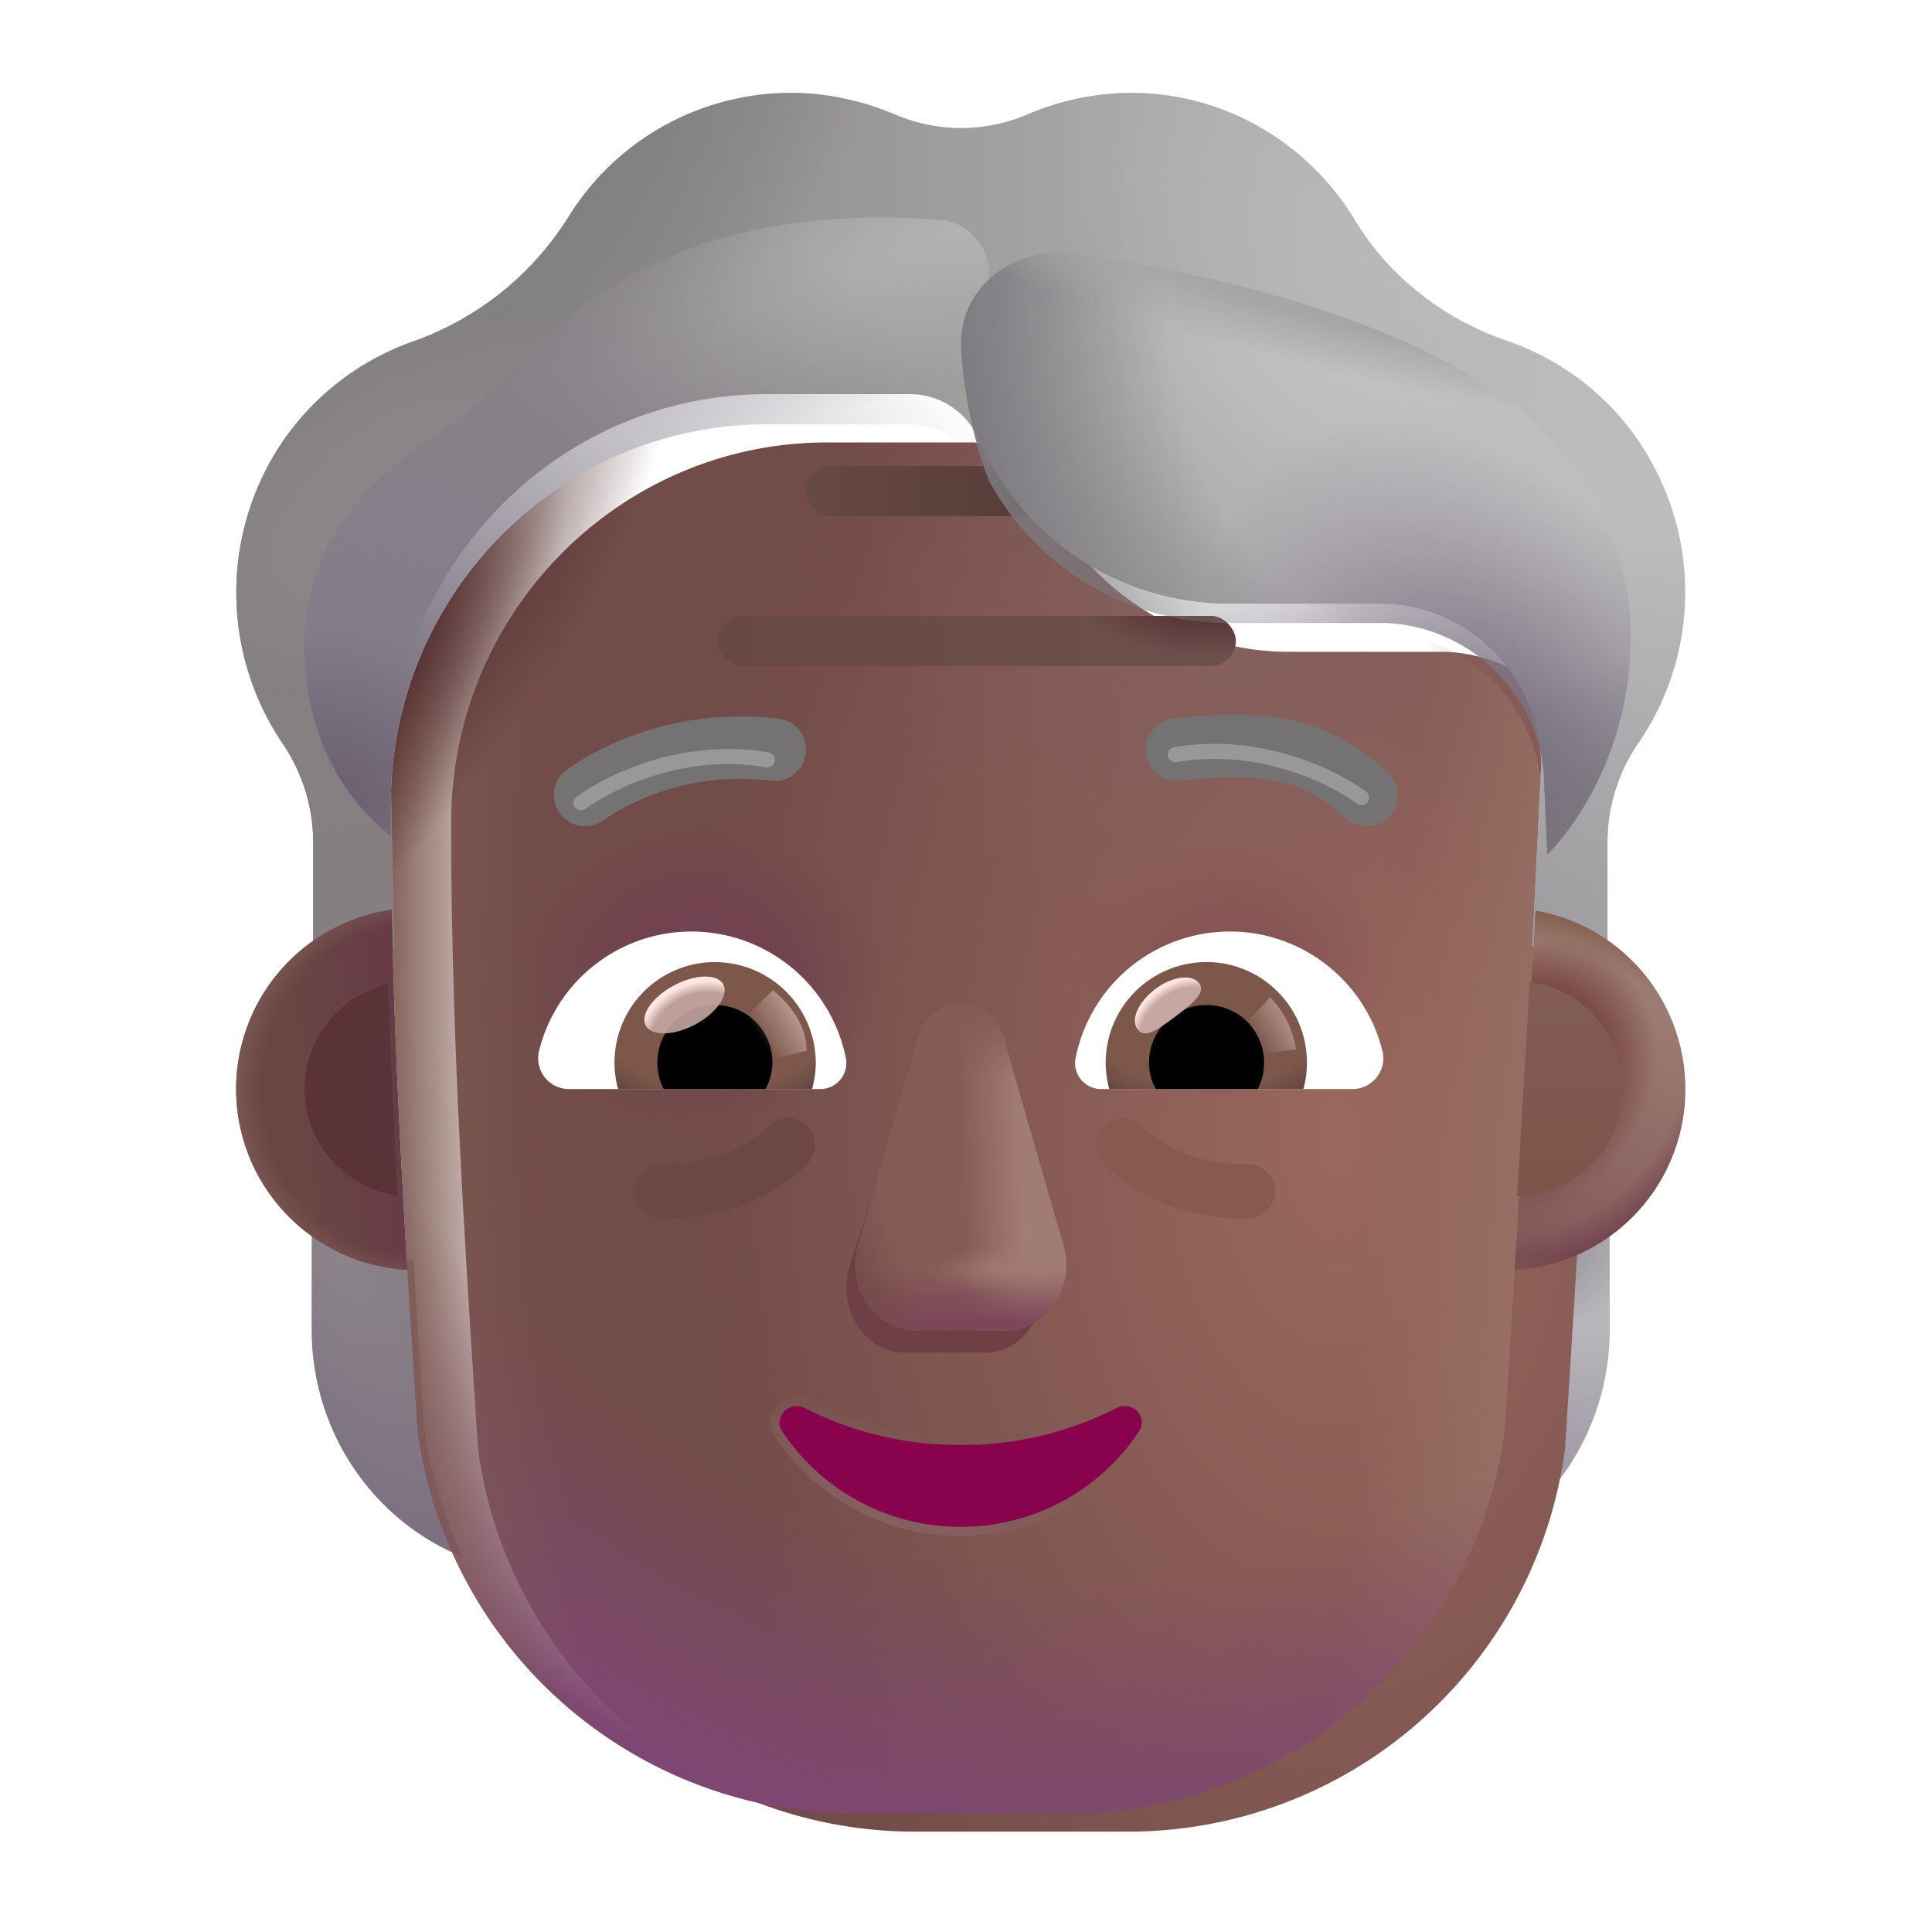<svg xmlns="http://www.w3.org/2000/svg" width="1em" height="1em" viewBox="0 0 32 32"><g fill="none"><path fill="url(#IconifyId195ac99e25a590abd110457)" d="M24.976 20.863a3.06 3.06 0 0 0 1.686-.575v1.736c0 1.665-.992 3.148-2.5 3.764a7.6 7.6 0 0 0 .645-2.2z"/><path fill="url(#IconifyId195ac99e25a590abd110458)" d="M24.976 20.863a3.06 3.06 0 0 0 1.686-.575v1.736c0 1.665-.992 3.148-2.5 3.764a7.6 7.6 0 0 0 .645-2.2z"/><path fill="url(#IconifyId195ac99e25a590abd110459)" d="M6.849 20.863a3.06 3.06 0 0 1-1.687-.575v1.736c0 1.665.992 3.148 2.5 3.764a7.6 7.6 0 0 1-.644-2.2z"/><g filter="url(#IconifyId195ac99e25a590abd110491)"><path fill="url(#IconifyId195ac99e25a590abd110460)" d="M6.917 23.688a7.3 7.3 0 0 0 7.244 6.35h3.518a7.3 7.3 0 0 0 7.244-6.35c.22-3.512.441-7.01.605-10.52c-.02-1.43-1.148-2.61-2.572-2.67h-2.61a4.52 4.52 0 0 1-4.123-2.69a1.24 1.24 0 0 0-1.148-.78h-2.373c-3.441 0-6.23 2.82-6.23 6.3c0 3.469.217 6.882.445 10.36"/><path fill="url(#IconifyId195ac99e25a590abd110461)" d="M6.917 23.688a7.3 7.3 0 0 0 7.244 6.35h3.518a7.3 7.3 0 0 0 7.244-6.35c.22-3.512.441-7.01.605-10.52c-.02-1.43-1.148-2.61-2.572-2.67h-2.61a4.52 4.52 0 0 1-4.123-2.69a1.24 1.24 0 0 0-1.148-.78h-2.373c-3.441 0-6.23 2.82-6.23 6.3c0 3.469.217 6.882.445 10.36"/></g><path fill="url(#IconifyId195ac99e25a590abd110508)" d="M6.917 23.688a7.3 7.3 0 0 0 7.244 6.35h3.518a7.3 7.3 0 0 0 7.244-6.35c.22-3.512.441-7.01.605-10.52c-.02-1.43-1.148-2.61-2.572-2.67h-2.61a4.52 4.52 0 0 1-4.123-2.69a1.24 1.24 0 0 0-1.148-.78h-2.373c-3.441 0-6.23 2.82-6.23 6.3c0 3.469.217 6.882.445 10.36"/><path fill="url(#IconifyId195ac99e25a590abd110462)" d="M6.917 23.688a7.3 7.3 0 0 0 7.244 6.35h3.518a7.3 7.3 0 0 0 7.244-6.35c.22-3.512.441-7.01.605-10.52c-.02-1.43-1.148-2.61-2.572-2.67h-2.61a4.52 4.52 0 0 1-4.123-2.69a1.24 1.24 0 0 0-1.148-.78h-2.373c-3.441 0-6.23 2.82-6.23 6.3c0 3.469.217 6.882.445 10.36"/><path fill="url(#IconifyId195ac99e25a590abd110463)" d="M6.917 23.688a7.3 7.3 0 0 0 7.244 6.35h3.518a7.3 7.3 0 0 0 7.244-6.35c.22-3.512.441-7.01.605-10.52c-.02-1.43-1.148-2.61-2.572-2.67h-2.61a4.52 4.52 0 0 1-4.123-2.69a1.24 1.24 0 0 0-1.148-.78h-2.373c-3.441 0-6.23 2.82-6.23 6.3c0 3.469.217 6.882.445 10.36"/><path fill="url(#IconifyId195ac99e25a590abd110464)" d="M6.917 23.688a7.3 7.3 0 0 0 7.244 6.35h3.518a7.3 7.3 0 0 0 7.244-6.35c.22-3.512.441-7.01.605-10.52c-.02-1.43-1.148-2.61-2.572-2.67h-2.61a4.52 4.52 0 0 1-4.123-2.69a1.24 1.24 0 0 0-1.148-.78h-2.373c-3.441 0-6.23 2.82-6.23 6.3c0 3.469.217 6.882.445 10.36"/><path fill="url(#IconifyId195ac99e25a590abd110465)" d="M6.917 23.688a7.3 7.3 0 0 0 7.244 6.35h3.518a7.3 7.3 0 0 0 7.244-6.35c.22-3.512.441-7.01.605-10.52c-.02-1.43-1.148-2.61-2.572-2.67h-2.61a4.52 4.52 0 0 1-4.123-2.69a1.24 1.24 0 0 0-1.148-.78h-2.373c-3.441 0-6.23 2.82-6.23 6.3c0 3.469.217 6.882.445 10.36"/><path fill="url(#IconifyId195ac99e25a590abd110466)" d="M6.917 23.688a7.3 7.3 0 0 0 7.244 6.35h3.518a7.3 7.3 0 0 0 7.244-6.35c.22-3.512.441-7.01.605-10.52c-.02-1.43-1.148-2.61-2.572-2.67h-2.61a4.52 4.52 0 0 1-4.123-2.69a1.24 1.24 0 0 0-1.148-.78h-2.373c-3.441 0-6.23 2.82-6.23 6.3c0 3.469.217 6.882.445 10.36"/><rect width="8.57" height=".828" x="11.899" y="10.203" fill="url(#IconifyId195ac99e25a590abd110509)" rx=".414"/><rect width="8.57" height=".828" x="11.899" y="10.203" fill="url(#IconifyId195ac99e25a590abd110467)" rx=".414"/><rect width="5.68" height=".828" x="13.344" y="7.719" fill="url(#IconifyId195ac99e25a590abd110510)" rx=".414"/><path fill="#6D4843" fill-rule="evenodd" d="M13.37 18.657a.45.45 0 0 1-.014.637c-.89.852-1.98.89-2.382.89a.45.45 0 1 1 0-.9c.349 0 1.133-.04 1.76-.64a.45.45 0 0 1 .636.013" clip-rule="evenodd"/><path fill="#865A51" fill-rule="evenodd" d="M18.275 18.657a.45.45 0 0 0 .013.637c.89.852 1.98.89 2.382.89a.45.45 0 1 0 0-.9c-.349 0-1.133-.04-1.76-.64a.45.45 0 0 0-.635.013" clip-rule="evenodd"/><g filter="url(#IconifyId195ac99e25a590abd110492)"><path fill="#6F3F46" d="m15.164 17.566l-1.101 3.427c-.189.705.263 1.41.903 1.41h1.364c.64 0 1.091-.716.903-1.41l-.922-3.427c-.198-.76-.94-.76-1.147 0"/></g><g filter="url(#IconifyId195ac99e25a590abd110493)"><path fill="#845B55" d="m15.2 17.2l-.991 3.428c-.202.705.283 1.41.97 1.41h1.466c.688 0 1.173-.716.971-1.41l-.99-3.427c-.213-.76-1.204-.76-1.426 0"/><path fill="url(#IconifyId195ac99e25a590abd110511)" d="m15.2 17.2l-.991 3.428c-.202.705.283 1.41.97 1.41h1.466c.688 0 1.173-.716.971-1.41l-.99-3.427c-.213-.76-1.204-.76-1.426 0"/><path fill="url(#IconifyId195ac99e25a590abd110468)" d="m15.2 17.2l-.991 3.428c-.202.705.283 1.41.97 1.41h1.466c.688 0 1.173-.716.971-1.41l-.99-3.427c-.213-.76-1.204-.76-1.426 0"/><path fill="url(#IconifyId195ac99e25a590abd110512)" d="m15.2 17.2l-.991 3.428c-.202.705.283 1.41.97 1.41h1.466c.688 0 1.173-.716.971-1.41l-.99-3.427c-.213-.76-1.204-.76-1.426 0"/><path fill="url(#IconifyId195ac99e25a590abd110469)" d="m15.2 17.2l-.991 3.428c-.202.705.283 1.41.97 1.41h1.466c.688 0 1.173-.716.971-1.41l-.99-3.427c-.213-.76-1.204-.76-1.426 0"/><path fill="url(#IconifyId195ac99e25a590abd110513)" d="m15.2 17.2l-.991 3.428c-.202.705.283 1.41.97 1.41h1.466c.688 0 1.173-.716.971-1.41l-.99-3.427c-.213-.76-1.204-.76-1.426 0"/></g><g filter="url(#IconifyId195ac99e25a590abd110494)"><path stroke="url(#IconifyId195ac99e25a590abd110514)" stroke-width=".15" d="M13.364 23.254a.36.36 0 0 0-.43.074a.33.33 0 0 0-.036.425a3.6 3.6 0 0 0 3.014 1.61a3.6 3.6 0 0 0 3.015-1.611a.334.334 0 0 0-.037-.427a.36.36 0 0 0-.428-.07h-.001a5.5 5.5 0 0 1-2.549.603c-.934 0-1.812-.22-2.548-.604Z"/></g><path fill="#88024E" d="M15.912 23.933a5.6 5.6 0 0 1-2.583-.612c-.255-.13-.53.158-.369.39a3.53 3.53 0 0 0 2.952 1.577a3.53 3.53 0 0 0 2.952-1.577c.161-.242-.113-.52-.369-.39a5.6 5.6 0 0 1-2.583.612"/><g filter="url(#IconifyId195ac99e25a590abd110495)"><path fill="url(#IconifyId195ac99e25a590abd110515)" d="M24.964 6.148c.959.33 1.82 1 2.363 1.96a4.42 4.42 0 0 1-.198 4.71a2.9 2.9 0 0 0-.504 1.63v2.215a3.25 3.25 0 0 0-1.244-.5l.146-2.995c-.02-1.43-1.147-2.61-2.57-2.67h-2.611a4.52 4.52 0 0 1-4.123-2.69a1.24 1.24 0 0 0-1.148-.78h-2.373c-3.441 0-6.23 2.82-6.23 6.3l.058 2.866c-.474.07-.969.228-1.343.492v-2.238c0-.58-.178-1.15-.504-1.63a4.46 4.46 0 0 1-.267-4.56a4.37 4.37 0 0 1 2.422-2.1a5 5 0 0 0 2.581-2.07a4.34 4.34 0 0 1 3.679-2.05c.603 0 1.176.13 1.71.35c.712.31 1.513.31 2.225 0a4.4 4.4 0 0 1 1.701-.35c1.572 0 2.947.85 3.708 2.11c.574.95 1.474 1.64 2.522 2"/><path fill="url(#IconifyId195ac99e25a590abd110470)" d="M24.964 6.148c.959.33 1.82 1 2.363 1.96a4.42 4.42 0 0 1-.198 4.71a2.9 2.9 0 0 0-.504 1.63v2.215a3.25 3.25 0 0 0-1.244-.5l.146-2.995c-.02-1.43-1.147-2.61-2.57-2.67h-2.611a4.52 4.52 0 0 1-4.123-2.69a1.24 1.24 0 0 0-1.148-.78h-2.373c-3.441 0-6.23 2.82-6.23 6.3l.058 2.866c-.474.07-.969.228-1.343.492v-2.238c0-.58-.178-1.15-.504-1.63a4.46 4.46 0 0 1-.267-4.56a4.37 4.37 0 0 1 2.422-2.1a5 5 0 0 0 2.581-2.07a4.34 4.34 0 0 1 3.679-2.05c.603 0 1.176.13 1.71.35c.712.31 1.513.31 2.225 0a4.4 4.4 0 0 1 1.701-.35c1.572 0 2.947.85 3.708 2.11c.574.95 1.474 1.64 2.522 2"/><path fill="url(#IconifyId195ac99e25a590abd110471)" d="M24.964 6.148c.959.33 1.82 1 2.363 1.96a4.42 4.42 0 0 1-.198 4.71a2.9 2.9 0 0 0-.504 1.63v2.215a3.25 3.25 0 0 0-1.244-.5l.146-2.995c-.02-1.43-1.147-2.61-2.57-2.67h-2.611a4.52 4.52 0 0 1-4.123-2.69a1.24 1.24 0 0 0-1.148-.78h-2.373c-3.441 0-6.23 2.82-6.23 6.3l.058 2.866c-.474.07-.969.228-1.343.492v-2.238c0-.58-.178-1.15-.504-1.63a4.46 4.46 0 0 1-.267-4.56a4.37 4.37 0 0 1 2.422-2.1a5 5 0 0 0 2.581-2.07a4.34 4.34 0 0 1 3.679-2.05c.603 0 1.176.13 1.71.35c.712.31 1.513.31 2.225 0a4.4 4.4 0 0 1 1.701-.35c1.572 0 2.947.85 3.708 2.11c.574.95 1.474 1.64 2.522 2"/><path fill="url(#IconifyId195ac99e25a590abd110472)" d="M24.964 6.148c.959.33 1.82 1 2.363 1.96a4.42 4.42 0 0 1-.198 4.71a2.9 2.9 0 0 0-.504 1.63v2.215a3.25 3.25 0 0 0-1.244-.5l.146-2.995c-.02-1.43-1.147-2.61-2.57-2.67h-2.611a4.52 4.52 0 0 1-4.123-2.69a1.24 1.24 0 0 0-1.148-.78h-2.373c-3.441 0-6.23 2.82-6.23 6.3l.058 2.866c-.474.07-.969.228-1.343.492v-2.238c0-.58-.178-1.15-.504-1.63a4.46 4.46 0 0 1-.267-4.56a4.37 4.37 0 0 1 2.422-2.1a5 5 0 0 0 2.581-2.07a4.34 4.34 0 0 1 3.679-2.05c.603 0 1.176.13 1.71.35c.712.31 1.513.31 2.225 0a4.4 4.4 0 0 1 1.701-.35c1.572 0 2.947.85 3.708 2.11c.574.95 1.474 1.64 2.522 2"/><path fill="url(#IconifyId195ac99e25a590abd110473)" d="M24.964 6.148c.959.33 1.82 1 2.363 1.96a4.42 4.42 0 0 1-.198 4.71a2.9 2.9 0 0 0-.504 1.63v2.215a3.25 3.25 0 0 0-1.244-.5l.146-2.995c-.02-1.43-1.147-2.61-2.57-2.67h-2.611a4.52 4.52 0 0 1-4.123-2.69a1.24 1.24 0 0 0-1.148-.78h-2.373c-3.441 0-6.23 2.82-6.23 6.3l.058 2.866c-.474.07-.969.228-1.343.492v-2.238c0-.58-.178-1.15-.504-1.63a4.46 4.46 0 0 1-.267-4.56a4.37 4.37 0 0 1 2.422-2.1a5 5 0 0 0 2.581-2.07a4.34 4.34 0 0 1 3.679-2.05c.603 0 1.176.13 1.71.35c.712.31 1.513.31 2.225 0a4.4 4.4 0 0 1 1.701-.35c1.572 0 2.947.85 3.708 2.11c.574.95 1.474 1.64 2.522 2"/><path fill="url(#IconifyId195ac99e25a590abd110474)" d="M24.964 6.148c.959.33 1.82 1 2.363 1.96a4.42 4.42 0 0 1-.198 4.71a2.9 2.9 0 0 0-.504 1.63v2.215a3.25 3.25 0 0 0-1.244-.5l.146-2.995c-.02-1.43-1.147-2.61-2.57-2.67h-2.611a4.52 4.52 0 0 1-4.123-2.69a1.24 1.24 0 0 0-1.148-.78h-2.373c-3.441 0-6.23 2.82-6.23 6.3l.058 2.866c-.474.07-.969.228-1.343.492v-2.238c0-.58-.178-1.15-.504-1.63a4.46 4.46 0 0 1-.267-4.56a4.37 4.37 0 0 1 2.422-2.1a5 5 0 0 0 2.581-2.07a4.34 4.34 0 0 1 3.679-2.05c.603 0 1.176.13 1.71.35c.712.31 1.513.31 2.225 0a4.4 4.4 0 0 1 1.701-.35c1.572 0 2.947.85 3.708 2.11c.574.95 1.474 1.64 2.522 2"/></g><g filter="url(#IconifyId195ac99e25a590abd110496)"><path fill="#757273" d="M22.872 12.978c-.327-.285-.706-.586-1.282-.768c-.567-.178-1.277-.226-2.26-.106a.517.517 0 0 0 .125 1.027c.897-.11 1.447-.053 1.825.066c.37.116.62.305.913.56a.517.517 0 0 0 .679-.78"/></g><g filter="url(#IconifyId195ac99e25a590abd110497)"><path fill="#757273" d="M9.553 12.774a5.17 5.17 0 0 1 3.242-.67a.517.517 0 1 1-.125 1.027a4.14 4.14 0 0 0-2.586.53a3 3 0 0 0-.17.112l-.006.004a.517.517 0 0 1-.633-.818z"/></g><g filter="url(#IconifyId195ac99e25a590abd110498)"><path fill="url(#IconifyId195ac99e25a590abd110475)" d="M16.346 8.063a5 5 0 0 1-.123-.255a1.24 1.24 0 0 0-1.148-.78h-2.373c-3.441 0-6.23 2.82-6.23 6.3v.513c-.633-.483-1.43-1.5-1.43-3.147c0-1.998 1.457-3.008 2.386-3.653c.263-.182.483-.334.617-.472l.186-.195c.652-.691 1.813-1.923 3.84-2.461c1.299-.345 2.62-.348 3.511-.269c.471.042.803.451.803.924v3.47z"/><path fill="url(#IconifyId195ac99e25a590abd110476)" d="M16.346 8.063a5 5 0 0 1-.123-.255a1.24 1.24 0 0 0-1.148-.78h-2.373c-3.441 0-6.23 2.82-6.23 6.3v.513c-.633-.483-1.43-1.5-1.43-3.147c0-1.998 1.457-3.008 2.386-3.653c.263-.182.483-.334.617-.472l.186-.195c.652-.691 1.813-1.923 3.84-2.461c1.299-.345 2.62-.348 3.511-.269c.471.042.803.451.803.924v3.47z"/></g><g filter="url(#IconifyId195ac99e25a590abd110499)"><path fill="url(#IconifyId195ac99e25a590abd110477)" d="m25.63 14.154l-.053-1.177c-.02-1.424-1.197-2.598-2.62-2.658h-2.611a4.51 4.51 0 0 1-3.96-2.348s-.382-.885-.466-2.18c-.065-1 .84-1.718 1.835-1.587c2.066.274 4.934.919 6.905 2.204c3.252 2.122 2.683 5.945.97 7.746"/><path fill="url(#IconifyId195ac99e25a590abd110478)" d="m25.63 14.154l-.053-1.177c-.02-1.424-1.197-2.598-2.62-2.658h-2.611a4.51 4.51 0 0 1-3.96-2.348s-.382-.885-.466-2.18c-.065-1 .84-1.718 1.835-1.587c2.066.274 4.934.919 6.905 2.204c3.252 2.122 2.683 5.945.97 7.746"/><path fill="url(#IconifyId195ac99e25a590abd110479)" d="m25.63 14.154l-.053-1.177c-.02-1.424-1.197-2.598-2.62-2.658h-2.611a4.51 4.51 0 0 1-3.96-2.348s-.382-.885-.466-2.18c-.065-1 .84-1.718 1.835-1.587c2.066.274 4.934.919 6.905 2.204c3.252 2.122 2.683 5.945.97 7.746"/><path fill="url(#IconifyId195ac99e25a590abd110480)" d="m25.63 14.154l-.053-1.177c-.02-1.424-1.197-2.598-2.62-2.658h-2.611a4.51 4.51 0 0 1-3.96-2.348s-.382-.885-.466-2.18c-.065-1 .84-1.718 1.835-1.587c2.066.274 4.934.919 6.905 2.204c3.252 2.122 2.683 5.945.97 7.746"/><path fill="url(#IconifyId195ac99e25a590abd110481)" d="m25.63 14.154l-.053-1.177c-.02-1.424-1.197-2.598-2.62-2.658h-2.611a4.51 4.51 0 0 1-3.96-2.348s-.382-.885-.466-2.18c-.065-1 .84-1.718 1.835-1.587c2.066.274 4.934.919 6.905 2.204c3.252 2.122 2.683 5.945.97 7.746"/></g><path fill="#fff" d="M20.37 15.429c1.218 0 2.246.84 2.526 1.974a.51.51 0 0 1-.499.635h-4.16a.43.43 0 0 1-.423-.507a2.606 2.606 0 0 1 2.556-2.102"/><path fill="url(#IconifyId195ac99e25a590abd110482)" d="M19.985 15.935a1.664 1.664 0 0 1 1.603 2.103h-3.215a1.7 1.7 0 0 1-.06-.439a1.67 1.67 0 0 1 1.672-1.664"/><path fill="#000" d="M19.032 17.6a.95.95 0 0 1 .953-.954c.529 0 .952.424.952.953a.94.94 0 0 1-.106.439h-1.686a.86.86 0 0 1-.113-.439"/><g filter="url(#IconifyId195ac99e25a590abd110500)"><path fill="#C7A7A3" d="M19.862 16.287c.119.159-.13.352-.41.562c-.283.211-.492.36-.61.2c-.119-.158.014-.457.295-.668c.282-.21.607-.253.725-.094"/><path fill="url(#IconifyId195ac99e25a590abd110483)" d="M19.862 16.287c.119.159-.13.352-.41.562c-.283.211-.492.36-.61.2c-.119-.158.014-.457.295-.668c.282-.21.607-.253.725-.094"/></g><g filter="url(#IconifyId195ac99e25a590abd110501)"><path fill="url(#IconifyId195ac99e25a590abd110516)" d="M21.467 17.38a1.57 1.57 0 0 0-.432-.863l-.484.532l.218.425z"/></g><path fill="#fff" d="M11.455 15.429a2.6 2.6 0 0 0-2.526 1.974a.51.51 0 0 0 .499.635h4.16a.43.43 0 0 0 .423-.507a2.61 2.61 0 0 0-2.556-2.102"/><path fill="url(#IconifyId195ac99e25a590abd110484)" d="M11.84 15.935a1.664 1.664 0 0 0-1.603 2.103h3.214c.038-.144.061-.287.061-.439a1.675 1.675 0 0 0-1.671-1.664"/><path fill="#000" d="M12.794 17.6a.95.95 0 0 0-.953-.954a.95.95 0 0 0-.953.953c0 .16.037.31.105.439h1.687a.95.95 0 0 0 .114-.439"/><g filter="url(#IconifyId195ac99e25a590abd110502)"><path fill="url(#IconifyId195ac99e25a590abd110517)" d="M13.36 17.404c0-.538-.437-.896-.555-1.005l-.537.52l.33.674z"/></g><g filter="url(#IconifyId195ac99e25a590abd110503)"><ellipse cx="11.338" cy="16.646" fill="#C7A7A3" fill-opacity=".9" rx=".726" ry=".368" transform="rotate(-27.914 11.338 16.646)"/><ellipse cx="11.338" cy="16.646" fill="url(#IconifyId195ac99e25a590abd110485)" rx=".726" ry=".368" transform="rotate(-27.914 11.338 16.646)"/></g><path fill="url(#IconifyId195ac99e25a590abd110518)" d="M25.089 21.033q.186-2.975.344-5.95a3 3 0 0 1-.344 5.95"/><path fill="url(#IconifyId195ac99e25a590abd110486)" d="M25.089 21.033q.186-2.975.344-5.95a3 3 0 0 1-.344 5.95"/><path fill="url(#IconifyId195ac99e25a590abd110487)" d="M25.089 21.033q.186-2.975.344-5.95a3 3 0 0 1-.344 5.95"/><path fill="url(#IconifyId195ac99e25a590abd110488)" d="M25.089 21.033q.186-2.975.344-5.95a3 3 0 0 1-.344 5.95"/><path fill="url(#IconifyId195ac99e25a590abd110519)" d="M6.49 15.067a3 3 0 0 0 .258 5.966c-.12-1.992-.22-3.973-.258-5.966"/><path fill="url(#IconifyId195ac99e25a590abd110489)" d="M6.49 15.067a3 3 0 0 0 .258 5.966c-.12-1.992-.22-3.973-.258-5.966"/><g filter="url(#IconifyId195ac99e25a590abd110504)"><path fill="url(#IconifyId195ac99e25a590abd110490)" d="M6.431 16.299a1.782 1.782 0 0 0 .156 3.503c-.065-1.168-.12-2.335-.156-3.503"/></g><g filter="url(#IconifyId195ac99e25a590abd110505)"><path fill="url(#IconifyId195ac99e25a590abd110520)" d="M25.128 19.812q.109-1.774.206-3.548a1.782 1.782 0 0 1-.206 3.548"/></g><g filter="url(#IconifyId195ac99e25a590abd110506)"><path stroke="#999799" stroke-linecap="round" stroke-width=".25" d="M9.623 13.296c.48-.344 1.674-.949 3.086-.711"/></g><g filter="url(#IconifyId195ac99e25a590abd110507)"><path stroke="#999799" stroke-linecap="round" stroke-width=".25" d="M22.552 13.21c-.48-.344-1.674-.949-3.086-.711"/></g><defs><radialGradient id="IconifyId195ac99e25a590abd110457" cx="0" cy="0" r="1" gradientTransform="rotate(103.679 5.157 20.46)scale(6.079 7.221)" gradientUnits="userSpaceOnUse"><stop offset=".28" stop-color="#B8B6BA"/><stop offset="1" stop-color="#8B8295"/></radialGradient><radialGradient id="IconifyId195ac99e25a590abd110458" cx="0" cy="0" r="1" gradientTransform="matrix(.375 1.438 -2.004 .523 25.216 20.685)" gradientUnits="userSpaceOnUse"><stop stop-color="#8B878F"/><stop offset="1" stop-color="#8B878F" stop-opacity="0"/></radialGradient><radialGradient id="IconifyId195ac99e25a590abd110459" cx="0" cy="0" r="1" gradientTransform="matrix(2.375 5 -2.273 1.08 5.569 20.507)" gradientUnits="userSpaceOnUse"><stop stop-color="#8C8589"/><stop offset="1" stop-color="#7C7081"/></radialGradient><radialGradient id="IconifyId195ac99e25a590abd110460" cx="0" cy="0" r="1" gradientTransform="matrix(-10.585 0 0 -17.896 21.147 18.533)" gradientUnits="userSpaceOnUse"><stop stop-color="#99685E"/><stop offset="1" stop-color="#724C49"/></radialGradient><radialGradient id="IconifyId195ac99e25a590abd110461" cx="0" cy="0" r="1" gradientTransform="matrix(-1.907 6.588 -5.909 -1.71 19.555 8.738)" gradientUnits="userSpaceOnUse"><stop stop-color="#84615F"/><stop offset="1" stop-color="#84615F" stop-opacity="0"/></radialGradient><radialGradient id="IconifyId195ac99e25a590abd110462" cx="0" cy="0" r="1" gradientTransform="matrix(-1.906 23.163 -19.181 -1.578 18.86 7.507)" gradientUnits="userSpaceOnUse"><stop offset=".798" stop-color="#7E4772" stop-opacity="0"/><stop offset="1" stop-color="#7E4772"/></radialGradient><radialGradient id="IconifyId195ac99e25a590abd110463" cx="0" cy="0" r="1" gradientTransform="matrix(0 -2.141 2.649 0 20.475 16.085)" gradientUnits="userSpaceOnUse"><stop offset=".288" stop-color="#855353"/><stop offset="1" stop-color="#855353" stop-opacity="0"/></radialGradient><radialGradient id="IconifyId195ac99e25a590abd110464" cx="0" cy="0" r="1" gradientTransform="matrix(-.093 -2.547 3.03 -.11 11.624 16.172)" gradientUnits="userSpaceOnUse"><stop offset=".378" stop-color="#71424F"/><stop offset="1" stop-color="#71424F" stop-opacity="0"/></radialGradient><radialGradient id="IconifyId195ac99e25a590abd110465" cx="0" cy="0" r="1" gradientTransform="rotate(176.388 10.835 10.54)scale(15.871 40.544)" gradientUnits="userSpaceOnUse"><stop offset=".836" stop-color="#7F5B53" stop-opacity="0"/><stop offset="1" stop-color="#7F5B53"/></radialGradient><radialGradient id="IconifyId195ac99e25a590abd110466" cx="0" cy="0" r="1" gradientTransform="matrix(6 -7 2.228 1.91 4.688 12.187)" gradientUnits="userSpaceOnUse"><stop offset=".353" stop-color="#543030"/><stop offset="1" stop-color="#543030" stop-opacity="0"/></radialGradient><radialGradient id="IconifyId195ac99e25a590abd110467" cx="0" cy="0" r="1" gradientTransform="rotate(95.856 5.564 13.784)scale(1.225 2.295)" gradientUnits="userSpaceOnUse"><stop offset=".526" stop-color="#5A3938"/><stop offset="1" stop-color="#5A3938" stop-opacity="0"/></radialGradient><radialGradient id="IconifyId195ac99e25a590abd110468" cx="0" cy="0" r="1" gradientTransform="matrix(0 .455 -1.43 0 16.782 21.07)" gradientUnits="userSpaceOnUse"><stop stop-color="#A17C72"/><stop offset="1" stop-color="#A17C72" stop-opacity="0"/></radialGradient><radialGradient id="IconifyId195ac99e25a590abd110469" cx="0" cy="0" r="1" gradientTransform="rotate(155.369 6.315 11.86)scale(3.12 5.014)" gradientUnits="userSpaceOnUse"><stop offset=".714" stop-color="#744A4A" stop-opacity="0"/><stop offset="1" stop-color="#744A4A"/></radialGradient><radialGradient id="IconifyId195ac99e25a590abd110470" cx="0" cy="0" r="1" gradientTransform="matrix(0 -6.773 12 0 6.162 15.583)" gradientUnits="userSpaceOnUse"><stop offset=".216" stop-color="#857F81"/><stop offset="1" stop-color="#857F81" stop-opacity="0"/></radialGradient><radialGradient id="IconifyId195ac99e25a590abd110471" cx="0" cy="0" r="1" gradientTransform="matrix(0 -6.773 12 0 24.975 15.583)" gradientUnits="userSpaceOnUse"><stop stop-color="#9E9C9F"/><stop offset="1" stop-color="#9E9C9F" stop-opacity="0"/></radialGradient><radialGradient id="IconifyId195ac99e25a590abd110472" cx="0" cy="0" r="1" gradientTransform="matrix(-6.21 -3.76 2.002 -3.307 23.716 5.329)" gradientUnits="userSpaceOnUse"><stop stop-color="#B9B9B9"/><stop offset="1" stop-color="#B9B9B9" stop-opacity="0"/></radialGradient><radialGradient id="IconifyId195ac99e25a590abd110473" cx="0" cy="0" r="1" gradientTransform="matrix(3.25 2.625 -6.382 7.901 8.725 3.37)" gradientUnits="userSpaceOnUse"><stop offset=".287" stop-color="#828080"/><stop offset="1" stop-color="#828080" stop-opacity="0"/></radialGradient><radialGradient id="IconifyId195ac99e25a590abd110474" cx="0" cy="0" r="1" gradientTransform="rotate(-128.047 5.351 2.847)scale(2.242 4.115)" gradientUnits="userSpaceOnUse"><stop offset=".45" stop-color="#8C8588"/><stop offset="1" stop-color="#8C8588" stop-opacity="0"/></radialGradient><radialGradient id="IconifyId195ac99e25a590abd110475" cx="0" cy="0" r="1" gradientTransform="matrix(-8.132 2.931 -.816 -2.263 16.385 3.602)" gradientUnits="userSpaceOnUse"><stop stop-color="#B3B3B3"/><stop offset="1" stop-color="#B3B3B3" stop-opacity="0"/></radialGradient><radialGradient id="IconifyId195ac99e25a590abd110476" cx="0" cy="0" r="1" gradientTransform="rotate(-58.775 14.498 1.61)scale(11.925 13.212)" gradientUnits="userSpaceOnUse"><stop stop-color="#695E6F"/><stop offset=".233" stop-color="#837D89"/><stop offset="1" stop-color="#837D89" stop-opacity="0"/></radialGradient><radialGradient id="IconifyId195ac99e25a590abd110477" cx="0" cy="0" r="1" gradientTransform="matrix(7.116 1.545 -.957 4.408 22.663 5.569)" gradientUnits="userSpaceOnUse"><stop stop-color="#C2C2C3"/><stop offset="1" stop-color="#C2C2C3" stop-opacity="0"/></radialGradient><radialGradient id="IconifyId195ac99e25a590abd110478" cx="0" cy="0" r="1" gradientTransform="rotate(-110.235 16.898 -1.68)scale(6.162 4.413)" gradientUnits="userSpaceOnUse"><stop stop-color="#69616E"/><stop offset="1" stop-color="#DBD4E1" stop-opacity="0"/><stop offset="1" stop-color="#69616E" stop-opacity="0"/></radialGradient><radialGradient id="IconifyId195ac99e25a590abd110479" cx="0" cy="0" r="1" gradientTransform="rotate(-120.119 16.813 -.26)scale(7.983 4.452)" gradientUnits="userSpaceOnUse"><stop stop-color="#716877"/><stop offset="1" stop-color="#716877" stop-opacity="0"/></radialGradient><radialGradient id="IconifyId195ac99e25a590abd110480" cx="0" cy="0" r="1" gradientTransform="rotate(166.509 12.109 4.145)scale(9.2 9.946)" gradientUnits="userSpaceOnUse"><stop offset=".596" stop-color="#7B797E" stop-opacity="0"/><stop offset="1" stop-color="#7B797E"/></radialGradient><radialGradient id="IconifyId195ac99e25a590abd110481" cx="0" cy="0" r="1" gradientTransform="matrix(-.344 1.469 -8.701 -2.036 22.435 4.707)" gradientUnits="userSpaceOnUse"><stop offset=".461" stop-color="#A6A6A6"/><stop offset="1" stop-color="#A6A6A6" stop-opacity="0"/></radialGradient><radialGradient id="IconifyId195ac99e25a590abd110482" cx="0" cy="0" r="1" gradientTransform="matrix(0 1.513 -2.406 0 19.98 16.825)" gradientUnits="userSpaceOnUse"><stop offset=".802" stop-color="#7D574A"/><stop offset="1" stop-color="#694B43"/><stop offset="1" stop-color="#804D49"/><stop offset="1" stop-color="#664842"/></radialGradient><radialGradient id="IconifyId195ac99e25a590abd110483" cx="0" cy="0" r="1" gradientTransform="rotate(-127.812 13.936 3.702)scale(.705 .971)" gradientUnits="userSpaceOnUse"><stop offset=".766" stop-color="#FFE6E2" stop-opacity="0"/><stop offset=".966" stop-color="#FFE6E2"/></radialGradient><radialGradient id="IconifyId195ac99e25a590abd110484" cx="0" cy="0" r="1" gradientTransform="matrix(0 1.513 -2.406 0 11.844 16.825)" gradientUnits="userSpaceOnUse"><stop offset=".802" stop-color="#7D574A"/><stop offset="1" stop-color="#694B43"/><stop offset="1" stop-color="#804D49"/><stop offset="1" stop-color="#664842"/></radialGradient><radialGradient id="IconifyId195ac99e25a590abd110485" cx="0" cy="0" r="1" gradientTransform="rotate(-90.897 14.138 3.05)scale(.921 1.107)" gradientUnits="userSpaceOnUse"><stop offset=".766" stop-color="#FFE6E2" stop-opacity="0"/><stop offset=".966" stop-color="#FFE6E2"/></radialGradient><radialGradient id="IconifyId195ac99e25a590abd110486" cx="0" cy="0" r="1" gradientTransform="rotate(74.348 1.15 24.594)scale(4.343 4.144)" gradientUnits="userSpaceOnUse"><stop offset=".856" stop-color="#71404F" stop-opacity="0"/><stop offset="1" stop-color="#71404F"/></radialGradient><radialGradient id="IconifyId195ac99e25a590abd110487" cx="0" cy="0" r="1" gradientTransform="matrix(1.469 -2.016 1.69 1.231 25.194 17.866)" gradientUnits="userSpaceOnUse"><stop offset=".664" stop-color="#7C4C46"/><stop offset="1" stop-color="#7C4C46" stop-opacity="0"/></radialGradient><radialGradient id="IconifyId195ac99e25a590abd110488" cx="0" cy="0" r="1" gradientTransform="matrix(1.094 -2.891 3.862 1.462 25.406 18.188)" gradientUnits="userSpaceOnUse"><stop offset=".803" stop-color="#805D4C" stop-opacity="0"/><stop offset="1" stop-color="#805D4C"/></radialGradient><radialGradient id="IconifyId195ac99e25a590abd110489" cx="0" cy="0" r="1" gradientTransform="matrix(-3.092 0 0 -3.447 6.748 18.05)" gradientUnits="userSpaceOnUse"><stop offset=".778" stop-color="#836158" stop-opacity="0"/><stop offset="1" stop-color="#836158"/></radialGradient><radialGradient id="IconifyId195ac99e25a590abd110490" cx="0" cy="0" r="1" gradientTransform="rotate(170.26 2.606 9.313)scale(1.734 1.778)" gradientUnits="userSpaceOnUse"><stop stop-color="#57353C"/><stop offset="1" stop-color="#5B3336"/></radialGradient><filter id="IconifyId195ac99e25a590abd110491" width="20.055" height="23.31" x="6.472" y="7.028" color-interpolation-filters="sRGB" filterUnits="userSpaceOnUse"><feFlood flood-opacity="0" result="BackgroundImageFix"/><feBlend in="SourceGraphic" in2="BackgroundImageFix" result="shape"/><feColorMatrix in="SourceAlpha" result="hardAlpha" values="0 0 0 0 0 0 0 0 0 0 0 0 0 0 0 0 0 0 127 0"/><feOffset dx="1"/><feGaussianBlur stdDeviation=".7"/><feComposite in2="hardAlpha" k2="-1" k3="1" operator="arithmetic"/><feColorMatrix values="0 0 0 0 0.51 0 0 0 0 0.373 0 0 0 0 0.341 0 0 0 1 0"/><feBlend in2="shape" result="effect1_innerShadow_3930_2366"/><feColorMatrix in="SourceAlpha" result="hardAlpha" values="0 0 0 0 0 0 0 0 0 0 0 0 0 0 0 0 0 0 127 0"/><feOffset dy=".3"/><feGaussianBlur stdDeviation=".5"/><feComposite in2="hardAlpha" k2="-1" k3="1" operator="arithmetic"/><feColorMatrix values="0 0 0 0 0.376 0 0 0 0 0.22 0 0 0 0 0.216 0 0 0 1 0"/><feBlend in2="effect1_innerShadow_3930_2366" result="effect2_innerShadow_3930_2366"/></filter><filter id="IconifyId195ac99e25a590abd110492" width="5.257" height="7.407" x="13.019" y="15.996" color-interpolation-filters="sRGB" filterUnits="userSpaceOnUse"><feFlood flood-opacity="0" result="BackgroundImageFix"/><feBlend in="SourceGraphic" in2="BackgroundImageFix" result="shape"/><feGaussianBlur result="effect1_foregroundBlur_3930_2366" stdDeviation=".5"/></filter><filter id="IconifyId195ac99e25a590abd110493" width="3.9" height="5.807" x="13.962" y="16.431" color-interpolation-filters="sRGB" filterUnits="userSpaceOnUse"><feFlood flood-opacity="0" result="BackgroundImageFix"/><feBlend in="SourceGraphic" in2="BackgroundImageFix" result="shape"/><feGaussianBlur result="effect1_foregroundBlur_3930_2366" stdDeviation=".1"/></filter><filter id="IconifyId195ac99e25a590abd110494" width="6.5" height="2.5" x="12.662" y="23.038" color-interpolation-filters="sRGB" filterUnits="userSpaceOnUse"><feFlood flood-opacity="0" result="BackgroundImageFix"/><feBlend in="SourceGraphic" in2="BackgroundImageFix" result="shape"/><feGaussianBlur result="effect1_foregroundBlur_3930_2366" stdDeviation=".05"/></filter><filter id="IconifyId195ac99e25a590abd110495" width="24" height="15.148" x="3.912" y="1.538" color-interpolation-filters="sRGB" filterUnits="userSpaceOnUse"><feFlood flood-opacity="0" result="BackgroundImageFix"/><feBlend in="SourceGraphic" in2="BackgroundImageFix" result="shape"/><feColorMatrix in="SourceAlpha" result="hardAlpha" values="0 0 0 0 0 0 0 0 0 0 0 0 0 0 0 0 0 0 127 0"/><feOffset dy="-.5"/><feGaussianBlur stdDeviation=".625"/><feComposite in2="hardAlpha" k2="-1" k3="1" operator="arithmetic"/><feColorMatrix values="0 0 0 0 0.38 0 0 0 0 0.341 0 0 0 0 0.412 0 0 0 1 0"/><feBlend in2="shape" result="effect1_innerShadow_3930_2366"/></filter><filter id="IconifyId195ac99e25a590abd110496" width="4.274" height="2.047" x="18.875" y="11.838" color-interpolation-filters="sRGB" filterUnits="userSpaceOnUse"><feFlood flood-opacity="0" result="BackgroundImageFix"/><feBlend in="SourceGraphic" in2="BackgroundImageFix" result="shape"/><feColorMatrix in="SourceAlpha" result="hardAlpha" values="0 0 0 0 0 0 0 0 0 0 0 0 0 0 0 0 0 0 127 0"/><feOffset dx=".1" dy="-.2"/><feGaussianBlur stdDeviation=".125"/><feComposite in2="hardAlpha" k2="-1" k3="1" operator="arithmetic"/><feColorMatrix values="0 0 0 0 0.4 0 0 0 0 0.357 0 0 0 0 0.424 0 0 0 1 0"/><feBlend in2="shape" result="effect1_innerShadow_3930_2366"/></filter><filter id="IconifyId195ac99e25a590abd110497" width="4.274" height="2.019" x="9.075" y="11.865" color-interpolation-filters="sRGB" filterUnits="userSpaceOnUse"><feFlood flood-opacity="0" result="BackgroundImageFix"/><feBlend in="SourceGraphic" in2="BackgroundImageFix" result="shape"/><feColorMatrix in="SourceAlpha" result="hardAlpha" values="0 0 0 0 0 0 0 0 0 0 0 0 0 0 0 0 0 0 127 0"/><feOffset dx=".1" dy="-.2"/><feGaussianBlur stdDeviation=".125"/><feComposite in2="hardAlpha" k2="-1" k3="1" operator="arithmetic"/><feColorMatrix values="0 0 0 0 0.4 0 0 0 0 0.357 0 0 0 0 0.424 0 0 0 1 0"/><feBlend in2="shape" result="effect1_innerShadow_3930_2366"/></filter><filter id="IconifyId195ac99e25a590abd110498" width="12.344" height="11.239" x="4.541" y="3.102" color-interpolation-filters="sRGB" filterUnits="userSpaceOnUse"><feFlood flood-opacity="0" result="BackgroundImageFix"/><feBlend in="SourceGraphic" in2="BackgroundImageFix" result="shape"/><feGaussianBlur result="effect1_foregroundBlur_3930_2366" stdDeviation=".25"/></filter><filter id="IconifyId195ac99e25a590abd110499" width="12.094" height="10.965" x="15.417" y="3.689" color-interpolation-filters="sRGB" filterUnits="userSpaceOnUse"><feFlood flood-opacity="0" result="BackgroundImageFix"/><feBlend in="SourceGraphic" in2="BackgroundImageFix" result="shape"/><feGaussianBlur result="effect1_foregroundBlur_3930_2366" stdDeviation=".25"/></filter><filter id="IconifyId195ac99e25a590abd110500" width="1.294" height="1.125" x="18.698" y="16.091" color-interpolation-filters="sRGB" filterUnits="userSpaceOnUse"><feFlood flood-opacity="0" result="BackgroundImageFix"/><feBlend in="SourceGraphic" in2="BackgroundImageFix" result="shape"/><feGaussianBlur result="effect1_foregroundBlur_3930_2366" stdDeviation=".05"/></filter><filter id="IconifyId195ac99e25a590abd110501" width="1.316" height="1.357" x="20.351" y="16.317" color-interpolation-filters="sRGB" filterUnits="userSpaceOnUse"><feFlood flood-opacity="0" result="BackgroundImageFix"/><feBlend in="SourceGraphic" in2="BackgroundImageFix" result="shape"/><feGaussianBlur result="effect1_foregroundBlur_3930_2366" stdDeviation=".1"/></filter><filter id="IconifyId195ac99e25a590abd110502" width="1.493" height="1.594" x="12.068" y="16.199" color-interpolation-filters="sRGB" filterUnits="userSpaceOnUse"><feFlood flood-opacity="0" result="BackgroundImageFix"/><feBlend in="SourceGraphic" in2="BackgroundImageFix" result="shape"/><feGaussianBlur result="effect1_foregroundBlur_3930_2366" stdDeviation=".1"/></filter><filter id="IconifyId195ac99e25a590abd110503" width="1.529" height="1.141" x="10.574" y="16.076" color-interpolation-filters="sRGB" filterUnits="userSpaceOnUse"><feFlood flood-opacity="0" result="BackgroundImageFix"/><feBlend in="SourceGraphic" in2="BackgroundImageFix" result="shape"/><feGaussianBlur result="effect1_foregroundBlur_3930_2366" stdDeviation=".05"/></filter><filter id="IconifyId195ac99e25a590abd110504" width="2.045" height="4.004" x="4.791" y="16.049" color-interpolation-filters="sRGB" filterUnits="userSpaceOnUse"><feFlood flood-opacity="0" result="BackgroundImageFix"/><feBlend in="SourceGraphic" in2="BackgroundImageFix" result="shape"/><feGaussianBlur result="effect1_foregroundBlur_3930_2366" stdDeviation=".125"/></filter><filter id="IconifyId195ac99e25a590abd110505" width="2.765" height="4.549" x="24.628" y="15.764" color-interpolation-filters="sRGB" filterUnits="userSpaceOnUse"><feFlood flood-opacity="0" result="BackgroundImageFix"/><feBlend in="SourceGraphic" in2="BackgroundImageFix" result="shape"/><feGaussianBlur result="effect1_foregroundBlur_3930_2366" stdDeviation=".25"/></filter><filter id="IconifyId195ac99e25a590abd110506" width="4.136" height="1.815" x="9.098" y="12.006" color-interpolation-filters="sRGB" filterUnits="userSpaceOnUse"><feFlood flood-opacity="0" result="BackgroundImageFix"/><feBlend in="SourceGraphic" in2="BackgroundImageFix" result="shape"/><feGaussianBlur result="effect1_foregroundBlur_3930_2366" stdDeviation=".2"/></filter><filter id="IconifyId195ac99e25a590abd110507" width="4.136" height="1.815" x="18.941" y="11.92" color-interpolation-filters="sRGB" filterUnits="userSpaceOnUse"><feFlood flood-opacity="0" result="BackgroundImageFix"/><feBlend in="SourceGraphic" in2="BackgroundImageFix" result="shape"/><feGaussianBlur result="effect1_foregroundBlur_3930_2366" stdDeviation=".2"/></filter><linearGradient id="IconifyId195ac99e25a590abd110508" x1="25.527" x2="17.25" y1="22.125" y2="21.375" gradientUnits="userSpaceOnUse"><stop stop-color="#997265"/><stop offset=".354" stop-color="#997265" stop-opacity="0"/></linearGradient><linearGradient id="IconifyId195ac99e25a590abd110509" x1="11.899" x2="20.469" y1="11.031" y2="11.031" gradientUnits="userSpaceOnUse"><stop stop-color="#684844"/><stop offset="1" stop-color="#6D504D"/></linearGradient><linearGradient id="IconifyId195ac99e25a590abd110510" x1="13.344" x2="16.728" y1="8.547" y2="8.547" gradientUnits="userSpaceOnUse"><stop stop-color="#674A43"/><stop offset="1" stop-color="#593D39"/></linearGradient><linearGradient id="IconifyId195ac99e25a590abd110511" x1="17.475" x2="15.912" y1="19.791" y2="19.856" gradientUnits="userSpaceOnUse"><stop offset=".36" stop-color="#A17C72"/><stop offset="1" stop-color="#A17C72" stop-opacity="0"/></linearGradient><linearGradient id="IconifyId195ac99e25a590abd110512" x1="15.912" x2="15.912" y1="21.915" y2="21.048" gradientUnits="userSpaceOnUse"><stop stop-color="#7D465B"/><stop offset="1" stop-color="#7D465B" stop-opacity="0"/></linearGradient><linearGradient id="IconifyId195ac99e25a590abd110513" x1="15.912" x2="15.912" y1="16.872" y2="17.891" gradientUnits="userSpaceOnUse"><stop stop-color="#865C56"/><stop offset="1" stop-color="#865C56" stop-opacity="0"/></linearGradient><linearGradient id="IconifyId195ac99e25a590abd110514" x1="13.672" x2="14.266" y1="24.844" y2="23.288" gradientUnits="userSpaceOnUse"><stop stop-color="#866061"/><stop offset="1" stop-color="#866061" stop-opacity="0"/></linearGradient><linearGradient id="IconifyId195ac99e25a590abd110515" x1="25.912" x2="7.037" y1="7.975" y2="7.975" gradientUnits="userSpaceOnUse"><stop stop-color="#BEBEBE"/><stop offset="1" stop-color="#848180"/></linearGradient><linearGradient id="IconifyId195ac99e25a590abd110516" x1="21.431" x2="20.846" y1="16.925" y2="17.285" gradientUnits="userSpaceOnUse"><stop stop-color="#B4948D"/><stop offset="1" stop-color="#B4948D" stop-opacity="0"/></linearGradient><linearGradient id="IconifyId195ac99e25a590abd110517" x1="13.231" x2="12.646" y1="16.925" y2="17.285" gradientUnits="userSpaceOnUse"><stop stop-color="#B4948D"/><stop offset="1" stop-color="#B4948D" stop-opacity="0"/></linearGradient><linearGradient id="IconifyId195ac99e25a590abd110518" x1="27.912" x2="25.662" y1="16.976" y2="21.033" gradientUnits="userSpaceOnUse"><stop stop-color="#9C7B71"/><stop offset="1" stop-color="#815758"/></linearGradient><linearGradient id="IconifyId195ac99e25a590abd110519" x1="5.006" x2="7.725" y1="18.292" y2="18.054" gradientUnits="userSpaceOnUse"><stop stop-color="#6A4544"/><stop offset="1" stop-color="#623549"/></linearGradient><linearGradient id="IconifyId195ac99e25a590abd110520" x1="26.011" x2="26.011" y1="16.264" y2="19.812" gradientUnits="userSpaceOnUse"><stop stop-color="#825D56"/><stop offset="1" stop-color="#7D5449"/></linearGradient></defs></g></svg>